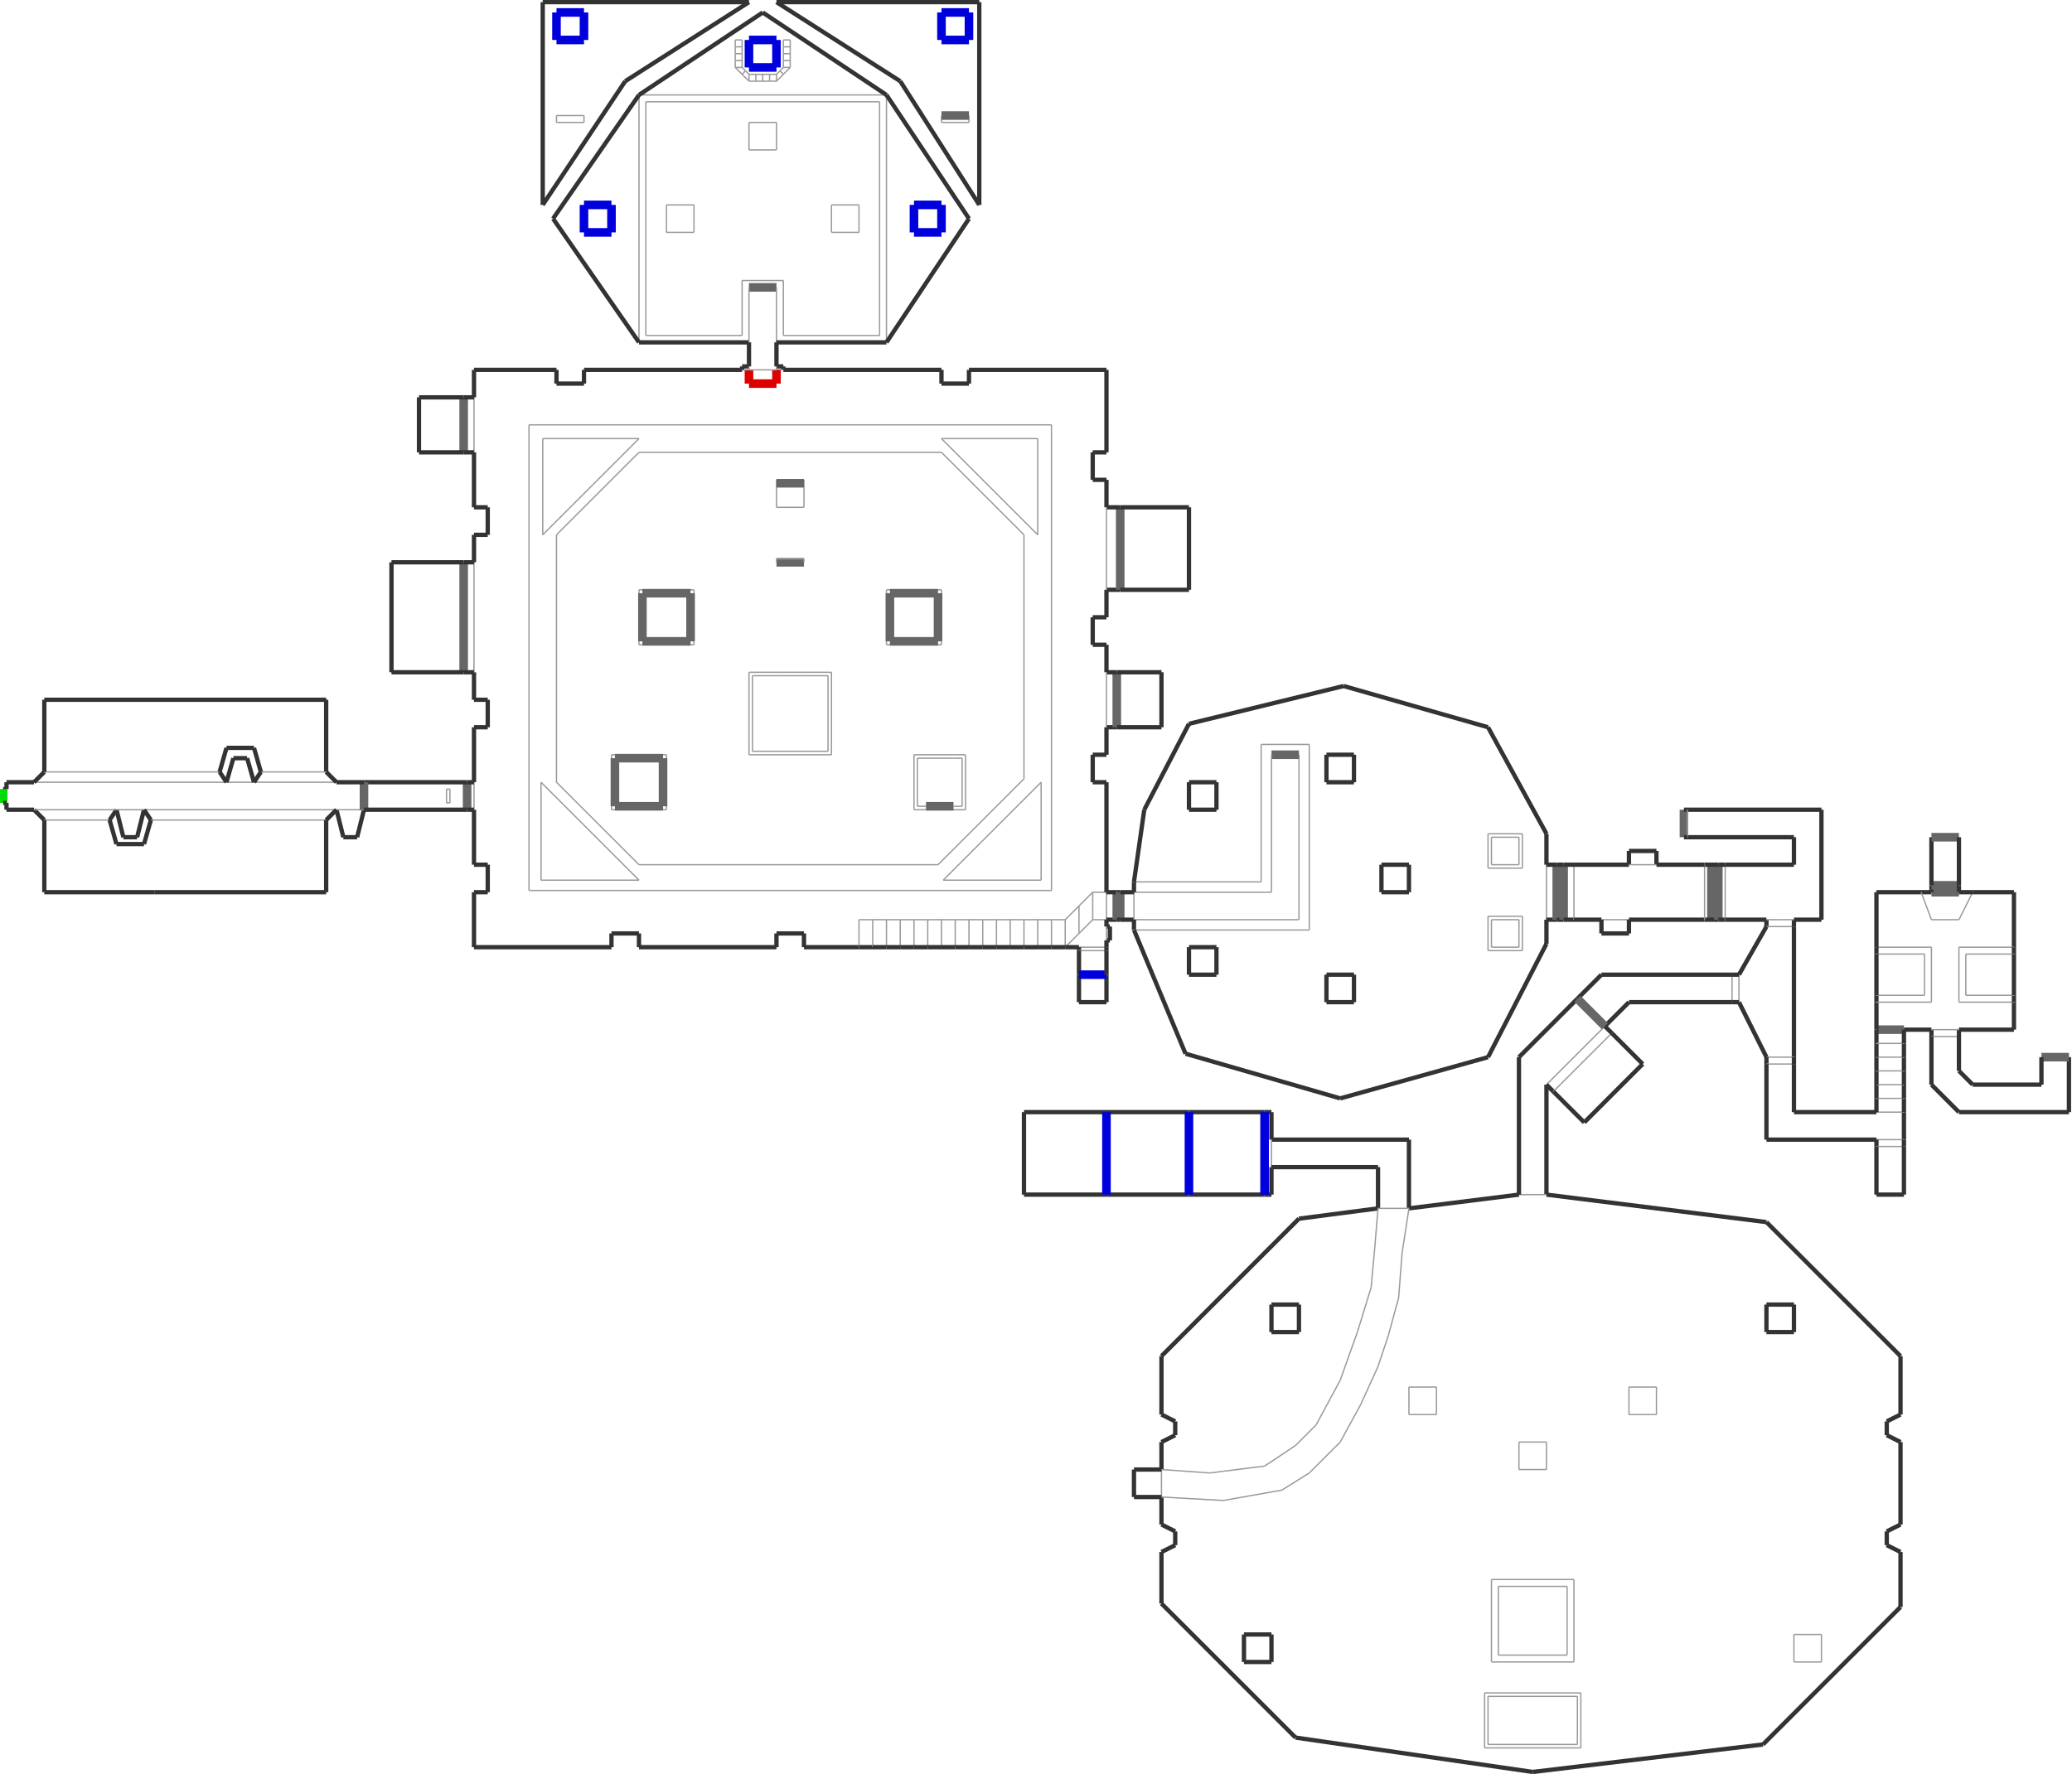 <?xml version="1.0" encoding="utf-8" ?>
<svg baseProfile="tiny" height="877" version="1.2" viewBox="0 0 4818 4130" width="1024" xmlns="http://www.w3.org/2000/svg" xmlns:ev="http://www.w3.org/2001/xml-events" xmlns:xlink="http://www.w3.org/1999/xlink"><defs /><line stroke="#999" stroke-width="3" x1="1741.0" x2="1741.0" y1="1565.0" y2="1757.0" /><line stroke="#999" stroke-width="3" x1="1933.0" x2="1933.0" y1="1757.0" y2="1565.0" /><line stroke="#999" stroke-width="3" x1="1933.0" x2="1741.0" y1="1565.0" y2="1565.0" /><line stroke="#999" stroke-width="3" x1="1749.0" x2="1749.0" y1="1573.0" y2="1749.0" /><line stroke="#999" stroke-width="3" x1="1749.0" x2="1925.0" y1="1749.0" y2="1749.0" /><line stroke="#999" stroke-width="3" x1="1925.0" x2="1925.0" y1="1749.0" y2="1573.0" /><line stroke="#999" stroke-width="3" x1="1925.0" x2="1869.0" y1="1573.0" y2="1573.0" /><line stroke="#999" stroke-width="3" x1="1741.0" x2="1933.0" y1="1757.0" y2="1757.0" /><line stroke="#999" stroke-width="3" x1="1293.0" x2="1485.0" y1="1821.0" y2="2013.0" /><line stroke="#999" stroke-width="3" x1="1485.0" x2="2181.0" y1="2013.0" y2="2013.0" /><line stroke="#999" stroke-width="3" x1="2181.0" x2="2381.0" y1="2013.0" y2="1813.0" /><line stroke="#999" stroke-width="3" x1="2381.0" x2="2381.0" y1="1813.0" y2="1245.0" /><line stroke="#999" stroke-width="3" x1="2381.0" x2="2189.0" y1="1245.0" y2="1053.0" /><line stroke="#999" stroke-width="3" x1="2189.0" x2="1485.0" y1="1053.0" y2="1053.0" /><line stroke="#999" stroke-width="3" x1="1485.0" x2="1293.0" y1="1053.0" y2="1245.0" /><line stroke="#999" stroke-width="3" x1="1293.0" x2="1293.0" y1="1245.0" y2="1821.0" /><line stroke="#666" stroke-width="20" x1="1869.0" x2="1805.0" y1="1309.0" y2="1309.0" /><line stroke="#999" stroke-width="3" x1="1805.0" x2="1805.0" y1="1309.0" y2="1301.0" /><line stroke="#999" stroke-width="3" x1="1805.0" x2="1869.0" y1="1301.0" y2="1301.0" /><line stroke="#999" stroke-width="3" x1="1869.0" x2="1869.0" y1="1301.0" y2="1309.0" /><line stroke="#999" stroke-width="3" x1="2061.0" x2="2061.0" y1="1501.0" y2="1373.0" /><line stroke="#999" stroke-width="3" x1="2189.0" x2="2061.0" y1="1501.0" y2="1501.0" /><line stroke="#999" stroke-width="3" x1="2189.0" x2="2189.0" y1="1373.0" y2="1501.0" /><line stroke="#999" stroke-width="3" x1="2061.0" x2="2189.0" y1="1373.0" y2="1373.0" /><line stroke="#999" stroke-width="3" x1="1485.0" x2="1613.0" y1="1373.0" y2="1373.0" /><line stroke="#999" stroke-width="3" x1="1613.0" x2="1613.0" y1="1373.0" y2="1501.0" /><line stroke="#999" stroke-width="3" x1="1613.0" x2="1485.0" y1="1501.0" y2="1501.0" /><line stroke="#999" stroke-width="3" x1="1485.0" x2="1485.0" y1="1501.0" y2="1373.0" /><line stroke="#999" stroke-width="3" x1="2125.0" x2="2125.0" y1="1885.0" y2="1757.0" /><line stroke="#999" stroke-width="3" x1="2245.0" x2="2125.0" y1="1885.0" y2="1885.0" /><line stroke="#999" stroke-width="3" x1="2245.0" x2="2245.0" y1="1757.0" y2="1885.0" /><line stroke="#999" stroke-width="3" x1="2125.0" x2="2245.0" y1="1757.0" y2="1757.0" /><line stroke="#999" stroke-width="3" x1="1549.0" x2="1421.0" y1="1885.0" y2="1885.0" /><line stroke="#999" stroke-width="3" x1="1549.0" x2="1549.0" y1="1757.0" y2="1885.0" /><line stroke="#999" stroke-width="3" x1="1421.0" x2="1549.0" y1="1757.0" y2="1757.0" /><line stroke="#999" stroke-width="3" x1="1421.0" x2="1421.0" y1="1885.0" y2="1757.0" /><line stroke="#999" stroke-width="3" x1="2133.0" x2="2153.0" y1="1877.0" y2="1877.0" /><line stroke="#999" stroke-width="3" x1="2237.0" x2="2237.0" y1="1877.0" y2="1765.0" /><line stroke="#999" stroke-width="3" x1="2237.0" x2="2217.0" y1="1765.0" y2="1765.0" /><line stroke="#999" stroke-width="3" x1="2133.0" x2="2133.0" y1="1765.0" y2="1877.0" /><line stroke="#666" stroke-width="20" x1="1429.0" x2="1541.0" y1="1877.0" y2="1877.0" /><line stroke="#666" stroke-width="20" x1="1541.0" x2="1541.0" y1="1877.0" y2="1765.0" /><line stroke="#666" stroke-width="20" x1="1541.0" x2="1429.0" y1="1765.0" y2="1765.0" /><line stroke="#666" stroke-width="20" x1="1429.0" x2="1429.0" y1="1765.0" y2="1877.0" /><line stroke="#666" stroke-width="20" x1="1493.0" x2="1605.0" y1="1493.0" y2="1493.0" /><line stroke="#666" stroke-width="20" x1="1605.0" x2="1605.0" y1="1493.0" y2="1381.0" /><line stroke="#666" stroke-width="20" x1="1605.0" x2="1493.0" y1="1381.0" y2="1381.0" /><line stroke="#666" stroke-width="20" x1="1493.0" x2="1493.0" y1="1381.0" y2="1493.0" /><line stroke="#666" stroke-width="20" x1="2069.0" x2="2181.0" y1="1493.0" y2="1493.0" /><line stroke="#666" stroke-width="20" x1="2181.0" x2="2181.0" y1="1493.0" y2="1381.0" /><line stroke="#666" stroke-width="20" x1="2181.0" x2="2069.0" y1="1381.0" y2="1381.0" /><line stroke="#666" stroke-width="20" x1="2069.0" x2="2069.0" y1="1381.0" y2="1493.0" /><line stroke="#666" stroke-width="20" x1="2153.0" x2="2217.0" y1="1877.0" y2="1877.0" /><line stroke="#999" stroke-width="3" x1="2217.0" x2="2237.0" y1="1877.0" y2="1877.0" /><line stroke="#999" stroke-width="3" x1="2153.0" x2="2133.0" y1="1765.0" y2="1765.0" /><line stroke="#999" stroke-width="3" x1="2217.0" x2="2153.0" y1="1765.0" y2="1765.0" /><line stroke="#999" stroke-width="3" x1="2445.0" x2="2445.0" y1="2073.0" y2="989.0" /><line stroke="#999" stroke-width="3" x1="2445.0" x2="1229.0" y1="989.0" y2="989.0" /><line stroke="#999" stroke-width="3" x1="1229.0" x2="1229.0" y1="989.0" y2="2073.0" /><line stroke="#999" stroke-width="3" x1="1257.0" x2="1485.0" y1="1821.0" y2="2049.0" /><line stroke="#999" stroke-width="3" x1="1485.0" x2="1257.0" y1="2049.0" y2="2049.0" /><line stroke="#999" stroke-width="3" x1="1257.0" x2="1257.0" y1="2049.0" y2="1821.0" /><line stroke="#999" stroke-width="3" x1="2421.0" x2="2193.0" y1="2049.0" y2="2049.0" /><line stroke="#999" stroke-width="3" x1="2421.0" x2="2421.0" y1="1821.0" y2="2049.0" /><line stroke="#999" stroke-width="3" x1="2193.0" x2="2421.0" y1="2049.0" y2="1821.0" /><line stroke="#999" stroke-width="3" x1="1229.0" x2="2445.0" y1="2073.0" y2="2073.0" /><line stroke="#999" stroke-width="3" x1="1485.0" x2="1261.0" y1="1021.0" y2="1245.0" /><line stroke="#999" stroke-width="3" x1="1261.0" x2="1485.0" y1="1021.0" y2="1021.0" /><line stroke="#999" stroke-width="3" x1="1261.0" x2="1261.0" y1="1245.0" y2="1021.0" /><line stroke="#999" stroke-width="3" x1="2413.0" x2="2189.0" y1="1245.0" y2="1021.0" /><line stroke="#999" stroke-width="3" x1="2189.0" x2="2413.0" y1="1021.0" y2="1021.0" /><line stroke="#999" stroke-width="3" x1="2413.0" x2="2413.0" y1="1021.0" y2="1245.0" /><line stroke="#333" stroke-width="10" x1="1101.0" x2="1101.0" y1="2077.0" y2="2205.0" /><line stroke="#333" stroke-width="10" x1="1293.0" x2="1101.0" y1="861.0" y2="861.0" /><line stroke="#333" stroke-width="10" x1="2573.0" x2="2573.0" y1="1053.0" y2="861.0" /><line stroke="#999" stroke-width="3" x1="2573.0" x2="2509.0" y1="2205.0" y2="2205.0" /><line stroke="#333" stroke-width="10" x1="1869.0" x2="1997.0" y1="2205.0" y2="2205.0" /><line stroke="#999" stroke-width="3" x1="2061.0" x2="2029.0" y1="2141.0" y2="2141.0" /><line stroke="#999" stroke-width="3" x1="2061.0" x2="2061.0" y1="2205.0" y2="2141.0" /><line stroke="#999" stroke-width="3" x1="2093.0" x2="2061.0" y1="2141.0" y2="2141.0" /><line stroke="#999" stroke-width="3" x1="2093.0" x2="2093.0" y1="2205.0" y2="2141.0" /><line stroke="#999" stroke-width="3" x1="2125.0" x2="2093.0" y1="2141.0" y2="2141.0" /><line stroke="#999" stroke-width="3" x1="2125.0" x2="2125.0" y1="2205.0" y2="2141.0" /><line stroke="#999" stroke-width="3" x1="2157.0" x2="2125.0" y1="2141.0" y2="2141.0" /><line stroke="#999" stroke-width="3" x1="2157.0" x2="2157.0" y1="2205.0" y2="2141.0" /><line stroke="#999" stroke-width="3" x1="2189.0" x2="2157.0" y1="2141.0" y2="2141.0" /><line stroke="#999" stroke-width="3" x1="2189.0" x2="2189.0" y1="2205.0" y2="2141.0" /><line stroke="#999" stroke-width="3" x1="2221.0" x2="2189.0" y1="2141.0" y2="2141.0" /><line stroke="#999" stroke-width="3" x1="2221.0" x2="2221.0" y1="2205.0" y2="2141.0" /><line stroke="#999" stroke-width="3" x1="2221.0" x2="2253.0" y1="2141.0" y2="2141.0" /><line stroke="#999" stroke-width="3" x1="2253.0" x2="2253.0" y1="2205.0" y2="2141.0" /><line stroke="#999" stroke-width="3" x1="2253.0" x2="2285.0" y1="2141.0" y2="2141.0" /><line stroke="#999" stroke-width="3" x1="2285.0" x2="2285.0" y1="2141.0" y2="2205.0" /><line stroke="#999" stroke-width="3" x1="2285.0" x2="2317.0" y1="2141.0" y2="2141.0" /><line stroke="#999" stroke-width="3" x1="2317.0" x2="2317.0" y1="2205.0" y2="2141.0" /><line stroke="#999" stroke-width="3" x1="2317.0" x2="2349.0" y1="2141.0" y2="2141.0" /><line stroke="#999" stroke-width="3" x1="2349.0" x2="2349.0" y1="2141.0" y2="2205.0" /><line stroke="#999" stroke-width="3" x1="2349.0" x2="2381.0" y1="2141.0" y2="2141.0" /><line stroke="#999" stroke-width="3" x1="2381.0" x2="2381.0" y1="2205.0" y2="2141.0" /><line stroke="#999" stroke-width="3" x1="2381.0" x2="2413.0" y1="2141.0" y2="2141.0" /><line stroke="#999" stroke-width="3" x1="2413.0" x2="2413.0" y1="2141.0" y2="2205.0" /><line stroke="#999" stroke-width="3" x1="2413.0" x2="2445.0" y1="2141.0" y2="2141.0" /><line stroke="#999" stroke-width="3" x1="2445.0" x2="2445.0" y1="2205.0" y2="2141.0" /><line stroke="#999" stroke-width="3" x1="2445.0" x2="2477.0" y1="2141.0" y2="2141.0" /><line stroke="#999" stroke-width="3" x1="2477.0" x2="2477.0" y1="2205.0" y2="2141.0" /><line stroke="#999" stroke-width="3" x1="2477.0" x2="2509.0" y1="2205.0" y2="2173.0" /><line stroke="#999" stroke-width="3" x1="2509.0" x2="2509.0" y1="2173.0" y2="2109.0" /><line stroke="#999" stroke-width="3" x1="2477.0" x2="2509.0" y1="2141.0" y2="2109.0" /><line stroke="#999" stroke-width="3" x1="2509.0" x2="2541.0" y1="2173.0" y2="2141.0" /><line stroke="#999" stroke-width="3" x1="2541.0" x2="2541.0" y1="2141.0" y2="2077.0" /><line stroke="#999" stroke-width="3" x1="2509.0" x2="2541.0" y1="2109.0" y2="2077.0" /><line stroke="#999" stroke-width="3" x1="2541.0" x2="2573.0" y1="2077.0" y2="2077.0" /><line stroke="#999" stroke-width="3" x1="2573.0" x2="2573.0" y1="2141.0" y2="2077.0" /><line stroke="#999" stroke-width="3" x1="2541.0" x2="2573.0" y1="2141.0" y2="2141.0" /><line stroke="#333" stroke-width="10" x1="2573.0" x2="2573.0" y1="2157.0" y2="2141.0" /><line stroke="#333" stroke-width="10" x1="2573.0" x2="2573.0" y1="2205.0" y2="2189.0" /><line stroke="#333" stroke-width="10" x1="2573.0" x2="2581.0" y1="2189.0" y2="2189.0" /><line stroke="#333" stroke-width="10" x1="2581.0" x2="2581.0" y1="2189.0" y2="2157.0" /><line stroke="#333" stroke-width="10" x1="2581.0" x2="2573.0" y1="2157.0" y2="2157.0" /><line stroke="#999" stroke-width="3" x1="2573.0" x2="2573.0" y1="2189.0" y2="2157.0" /><line stroke="#333" stroke-width="10" x1="2477.0" x2="2509.0" y1="2205.0" y2="2205.0" /><line stroke="#333" stroke-width="10" x1="2509.0" x2="2509.0" y1="2205.0" y2="2213.0" /><line stroke="#999" stroke-width="3" x1="2509.0" x2="2573.0" y1="2213.0" y2="2213.0" /><line stroke="#333" stroke-width="10" x1="2573.0" x2="2573.0" y1="2213.0" y2="2205.0" /><line stroke="#333" stroke-width="10" x1="2509.0" x2="2509.0" y1="2213.0" y2="2269.0" /><line stroke="#333" stroke-width="10" x1="2509.0" x2="2573.0" y1="2333.0" y2="2333.0" /><line stroke="#333" stroke-width="10" x1="2573.0" x2="2573.0" y1="2333.0" y2="2269.0" /><line stroke="#333" stroke-width="10" x1="2509.0" x2="2509.0" y1="2269.0" y2="2333.0" /><line stroke="#00d" stroke-width="20" x1="2509.0" x2="2573.0" y1="2269.0" y2="2269.0" /><line stroke="#333" stroke-width="10" x1="2573.0" x2="2573.0" y1="2269.0" y2="2213.0" /><line stroke="#333" stroke-width="10" x1="2573.0" x2="2597.0" y1="2141.0" y2="2141.0" /><line stroke="#666" stroke-width="20" x1="2597.0" x2="2597.0" y1="2141.0" y2="2077.0" /><line stroke="#333" stroke-width="10" x1="2597.0" x2="2573.0" y1="2077.0" y2="2077.0" /><line stroke="#333" stroke-width="10" x1="2605.0" x2="2597.0" y1="2077.0" y2="2077.0" /><line stroke="#666" stroke-width="20" x1="2605.0" x2="2605.0" y1="2077.0" y2="2141.0" /><line stroke="#333" stroke-width="10" x1="2605.0" x2="2637.0" y1="2141.0" y2="2141.0" /><line stroke="#999" stroke-width="3" x1="2637.0" x2="2637.0" y1="2077.0" y2="2141.0" /><line stroke="#333" stroke-width="10" x1="2637.0" x2="2605.0" y1="2077.0" y2="2077.0" /><line stroke="#333" stroke-width="10" x1="2573.0" x2="2573.0" y1="2077.0" y2="1821.0" /><line stroke="#333" stroke-width="10" x1="2573.0" x2="2541.0" y1="1821.0" y2="1821.0" /><line stroke="#333" stroke-width="10" x1="2541.0" x2="2541.0" y1="1821.0" y2="1757.0" /><line stroke="#333" stroke-width="10" x1="2541.0" x2="2573.0" y1="1757.0" y2="1757.0" /><line stroke="#333" stroke-width="10" x1="2573.0" x2="2573.0" y1="1565.0" y2="1501.0" /><line stroke="#333" stroke-width="10" x1="2573.0" x2="2541.0" y1="1501.0" y2="1501.0" /><line stroke="#333" stroke-width="10" x1="2541.0" x2="2541.0" y1="1501.0" y2="1437.0" /><line stroke="#333" stroke-width="10" x1="2541.0" x2="2573.0" y1="1437.0" y2="1437.0" /><line stroke="#333" stroke-width="10" x1="2573.0" x2="2573.0" y1="1181.0" y2="1117.0" /><line stroke="#333" stroke-width="10" x1="2573.0" x2="2541.0" y1="1117.0" y2="1117.0" /><line stroke="#333" stroke-width="10" x1="2541.0" x2="2541.0" y1="1117.0" y2="1053.0" /><line stroke="#333" stroke-width="10" x1="2541.0" x2="2573.0" y1="1053.0" y2="1053.0" /><line stroke="#333" stroke-width="10" x1="2189.0" x2="2189.0" y1="893.0" y2="861.0" /><line stroke="#333" stroke-width="10" x1="2253.0" x2="2189.0" y1="893.0" y2="893.0" /><line stroke="#333" stroke-width="10" x1="2253.0" x2="2253.0" y1="861.0" y2="893.0" /><line stroke="#333" stroke-width="10" x1="2573.0" x2="2253.0" y1="861.0" y2="861.0" /><line stroke="#d00" stroke-width="20" x1="1741.0" x2="1741.0" y1="893.0" y2="861.0" /><line stroke="#d00" stroke-width="20" x1="1805.0" x2="1741.0" y1="893.0" y2="893.0" /><line stroke="#333" stroke-width="10" x1="1293.0" x2="1293.0" y1="893.0" y2="861.0" /><line stroke="#333" stroke-width="10" x1="1357.0" x2="1293.0" y1="893.0" y2="893.0" /><line stroke="#333" stroke-width="10" x1="1357.0" x2="1357.0" y1="861.0" y2="893.0" /><line stroke="#333" stroke-width="10" x1="1725.0" x2="1357.0" y1="861.0" y2="861.0" /><line stroke="#333" stroke-width="10" x1="1133.0" x2="1101.0" y1="1245.0" y2="1245.0" /><line stroke="#333" stroke-width="10" x1="1133.0" x2="1133.0" y1="1181.0" y2="1245.0" /><line stroke="#333" stroke-width="10" x1="1101.0" x2="1133.0" y1="1181.0" y2="1181.0" /><line stroke="#333" stroke-width="10" x1="1101.0" x2="1101.0" y1="1053.0" y2="1181.0" /><line stroke="#333" stroke-width="10" x1="1133.0" x2="1101.0" y1="1693.0" y2="1693.0" /><line stroke="#333" stroke-width="10" x1="1133.0" x2="1133.0" y1="1629.0" y2="1693.0" /><line stroke="#333" stroke-width="10" x1="1101.0" x2="1133.0" y1="1629.0" y2="1629.0" /><line stroke="#333" stroke-width="10" x1="1101.0" x2="1101.0" y1="1565.0" y2="1629.0" /><line stroke="#333" stroke-width="10" x1="1133.0" x2="1101.0" y1="2077.0" y2="2077.0" /><line stroke="#333" stroke-width="10" x1="1133.0" x2="1133.0" y1="2013.0" y2="2077.0" /><line stroke="#333" stroke-width="10" x1="1101.0" x2="1133.0" y1="2013.0" y2="2013.0" /><line stroke="#333" stroke-width="10" x1="1101.0" x2="1101.0" y1="1885.0" y2="2013.0" /><line stroke="#333" stroke-width="10" x1="1101.0" x2="1421.0" y1="2205.0" y2="2205.0" /><line stroke="#333" stroke-width="10" x1="1421.0" x2="1421.0" y1="2205.0" y2="2173.0" /><line stroke="#333" stroke-width="10" x1="1421.0" x2="1485.0" y1="2173.0" y2="2173.0" /><line stroke="#333" stroke-width="10" x1="1485.0" x2="1485.0" y1="2173.0" y2="2205.0" /><line stroke="#333" stroke-width="10" x1="1485.0" x2="1805.0" y1="2205.0" y2="2205.0" /><line stroke="#333" stroke-width="10" x1="1805.0" x2="1805.0" y1="2205.0" y2="2173.0" /><line stroke="#333" stroke-width="10" x1="1805.0" x2="1869.0" y1="2173.0" y2="2173.0" /><line stroke="#333" stroke-width="10" x1="1869.0" x2="1869.0" y1="2173.0" y2="2205.0" /><line stroke="#333" stroke-width="10" x1="2573.0" x2="2573.0" y1="1757.0" y2="1693.0" /><line stroke="#333" stroke-width="10" x1="2573.0" x2="2597.0" y1="1693.0" y2="1693.0" /><line stroke="#666" stroke-width="20" x1="2597.0" x2="2597.0" y1="1565.0" y2="1693.0" /><line stroke="#333" stroke-width="10" x1="2597.0" x2="2573.0" y1="1565.0" y2="1565.0" /><line stroke="#999" stroke-width="3" x1="2573.0" x2="2573.0" y1="1693.0" y2="1565.0" /><line stroke="#333" stroke-width="10" x1="2597.0" x2="2701.0" y1="1693.0" y2="1693.0" /><line stroke="#333" stroke-width="10" x1="2701.0" x2="2701.0" y1="1693.0" y2="1565.0" /><line stroke="#333" stroke-width="10" x1="2701.0" x2="2597.0" y1="1565.0" y2="1565.0" /><line stroke="#333" stroke-width="10" x1="2573.0" x2="2573.0" y1="1437.0" y2="1373.0" /><line stroke="#333" stroke-width="10" x1="2573.0" x2="2605.0" y1="1373.0" y2="1373.0" /><line stroke="#666" stroke-width="20" x1="2605.0" x2="2605.0" y1="1181.0" y2="1373.0" /><line stroke="#333" stroke-width="10" x1="2605.0" x2="2573.0" y1="1181.0" y2="1181.0" /><line stroke="#999" stroke-width="3" x1="2573.0" x2="2573.0" y1="1373.0" y2="1181.0" /><line stroke="#333" stroke-width="10" x1="2605.0" x2="2765.0" y1="1373.0" y2="1373.0" /><line stroke="#333" stroke-width="10" x1="2765.0" x2="2765.0" y1="1373.0" y2="1181.0" /><line stroke="#333" stroke-width="10" x1="2765.0" x2="2605.0" y1="1181.0" y2="1181.0" /><line stroke="#999" stroke-width="3" x1="1101.0" x2="1101.0" y1="925.0" y2="1053.0" /><line stroke="#666" stroke-width="20" x1="1077.0" x2="1077.0" y1="1053.0" y2="925.0" /><line stroke="#333" stroke-width="10" x1="1101.0" x2="1077.0" y1="925.0" y2="925.0" /><line stroke="#333" stroke-width="10" x1="1101.0" x2="1101.0" y1="861.0" y2="925.0" /><line stroke="#333" stroke-width="10" x1="973.0" x2="973.0" y1="925.0" y2="1053.0" /><line stroke="#333" stroke-width="10" x1="1077.0" x2="973.0" y1="925.0" y2="925.0" /><line stroke="#999" stroke-width="3" x1="1101.0" x2="1101.0" y1="1309.0" y2="1565.0" /><line stroke="#666" stroke-width="20" x1="1077.0" x2="1077.0" y1="1565.0" y2="1309.0" /><line stroke="#333" stroke-width="10" x1="1101.0" x2="1077.0" y1="1309.0" y2="1309.0" /><line stroke="#333" stroke-width="10" x1="1101.0" x2="1101.0" y1="1245.0" y2="1309.0" /><line stroke="#333" stroke-width="10" x1="909.0" x2="909.0" y1="1309.0" y2="1565.0" /><line stroke="#333" stroke-width="10" x1="1077.0" x2="909.0" y1="1309.0" y2="1309.0" /><line stroke="#999" stroke-width="3" x1="2637.0" x2="3021.0" y1="2141.0" y2="2141.0" /><line stroke="#999" stroke-width="3" x1="3021.0" x2="3021.0" y1="2141.0" y2="1757.0" /><line stroke="#666" stroke-width="20" x1="3021.0" x2="2957.0" y1="1757.0" y2="1757.0" /><line stroke="#999" stroke-width="3" x1="2957.0" x2="2957.0" y1="1757.0" y2="2077.0" /><line stroke="#999" stroke-width="3" x1="2957.0" x2="2637.0" y1="2077.0" y2="2077.0" /><line stroke="#333" stroke-width="10" x1="2637.0" x2="2637.0" y1="2141.0" y2="2165.0" /><line stroke="#999" stroke-width="3" x1="3045.0" x2="2637.0" y1="2165.0" y2="2165.0" /><line stroke="#999" stroke-width="3" x1="3045.0" x2="3045.0" y1="1733.0" y2="2165.0" /><line stroke="#999" stroke-width="3" x1="2933.0" x2="3045.0" y1="1733.0" y2="1733.0" /><line stroke="#999" stroke-width="3" x1="2933.0" x2="2933.0" y1="2053.0" y2="1733.0" /><line stroke="#999" stroke-width="3" x1="2637.0" x2="2933.0" y1="2053.0" y2="2053.0" /><line stroke="#333" stroke-width="10" x1="2637.0" x2="2637.0" y1="2053.0" y2="2077.0" /><line stroke="#333" stroke-width="10" x1="2637.0" x2="2757.0" y1="2165.0" y2="2453.0" /><line stroke="#333" stroke-width="10" x1="2757.0" x2="3117.0" y1="2453.0" y2="2557.0" /><line stroke="#333" stroke-width="10" x1="3117.0" x2="3461.0" y1="2557.0" y2="2461.0" /><line stroke="#333" stroke-width="10" x1="3461.0" x2="3597.0" y1="2461.0" y2="2197.0" /><line stroke="#333" stroke-width="10" x1="3597.0" x2="3597.0" y1="2197.0" y2="2141.0" /><line stroke="#333" stroke-width="10" x1="3597.0" x2="3461.0" y1="1941.0" y2="1693.0" /><line stroke="#333" stroke-width="10" x1="3461.0" x2="3125.0" y1="1693.0" y2="1597.0" /><line stroke="#333" stroke-width="10" x1="3125.0" x2="2765.0" y1="1597.0" y2="1685.0" /><line stroke="#333" stroke-width="10" x1="2765.0" x2="2661.0" y1="1685.0" y2="1885.0" /><line stroke="#999" stroke-width="3" x1="3597.0" x2="3597.0" y1="2141.0" y2="2013.0" /><line stroke="#333" stroke-width="10" x1="3597.0" x2="3621.0" y1="2141.0" y2="2141.0" /><line stroke="#666" stroke-width="20" x1="3621.0" x2="3621.0" y1="2141.0" y2="2013.0" /><line stroke="#333" stroke-width="10" x1="3621.0" x2="3597.0" y1="2013.0" y2="2013.0" /><line stroke="#333" stroke-width="10" x1="3597.0" x2="3597.0" y1="2013.0" y2="1941.0" /><line stroke="#333" stroke-width="10" x1="3621.0" x2="3637.0" y1="2141.0" y2="2141.0" /><line stroke="#666" stroke-width="20" x1="3637.0" x2="3637.0" y1="2013.0" y2="2141.0" /><line stroke="#333" stroke-width="10" x1="3637.0" x2="3621.0" y1="2013.0" y2="2013.0" /><line stroke="#333" stroke-width="10" x1="3637.0" x2="3661.0" y1="2141.0" y2="2141.0" /><line stroke="#999" stroke-width="3" x1="3661.0" x2="3661.0" y1="2141.0" y2="2013.0" /><line stroke="#333" stroke-width="10" x1="3661.0" x2="3637.0" y1="2013.0" y2="2013.0" /><line stroke="#999" stroke-width="3" x1="3469.0" x2="3469.0" y1="2205.0" y2="2141.0" /><line stroke="#999" stroke-width="3" x1="3533.0" x2="3469.0" y1="2205.0" y2="2205.0" /><line stroke="#999" stroke-width="3" x1="3533.0" x2="3533.0" y1="2141.0" y2="2205.0" /><line stroke="#999" stroke-width="3" x1="3469.0" x2="3533.0" y1="2141.0" y2="2141.0" /><line stroke="#999" stroke-width="3" x1="3533.0" x2="3469.0" y1="2013.0" y2="2013.0" /><line stroke="#999" stroke-width="3" x1="3533.0" x2="3533.0" y1="1949.0" y2="2013.0" /><line stroke="#999" stroke-width="3" x1="3469.0" x2="3533.0" y1="1949.0" y2="1949.0" /><line stroke="#999" stroke-width="3" x1="3469.0" x2="3469.0" y1="2013.0" y2="1949.0" /><line stroke="#999" stroke-width="3" x1="3541.0" x2="3461.0" y1="2021.0" y2="2021.0" /><line stroke="#999" stroke-width="3" x1="3541.0" x2="3541.0" y1="1941.0" y2="2021.0" /><line stroke="#999" stroke-width="3" x1="3461.0" x2="3541.0" y1="1941.0" y2="1941.0" /><line stroke="#999" stroke-width="3" x1="3461.0" x2="3461.0" y1="2021.0" y2="1941.0" /><line stroke="#999" stroke-width="3" x1="3461.0" x2="3541.0" y1="2133.0" y2="2133.0" /><line stroke="#999" stroke-width="3" x1="3541.0" x2="3541.0" y1="2133.0" y2="2213.0" /><line stroke="#999" stroke-width="3" x1="3541.0" x2="3461.0" y1="2213.0" y2="2213.0" /><line stroke="#999" stroke-width="3" x1="3461.0" x2="3461.0" y1="2213.0" y2="2133.0" /><line stroke="#333" stroke-width="10" x1="3085.0" x2="3085.0" y1="2333.0" y2="2269.0" /><line stroke="#333" stroke-width="10" x1="3149.0" x2="3085.0" y1="2333.0" y2="2333.0" /><line stroke="#333" stroke-width="10" x1="3149.0" x2="3149.0" y1="2269.0" y2="2333.0" /><line stroke="#333" stroke-width="10" x1="3085.0" x2="3149.0" y1="2269.0" y2="2269.0" /><line stroke="#333" stroke-width="10" x1="3149.0" x2="3085.0" y1="1821.0" y2="1821.0" /><line stroke="#333" stroke-width="10" x1="3149.0" x2="3149.0" y1="1757.0" y2="1821.0" /><line stroke="#333" stroke-width="10" x1="3085.0" x2="3149.0" y1="1757.0" y2="1757.0" /><line stroke="#333" stroke-width="10" x1="3085.0" x2="3085.0" y1="1821.0" y2="1757.0" /><line stroke="#333" stroke-width="10" x1="2829.0" x2="2765.0" y1="1885.0" y2="1885.0" /><line stroke="#333" stroke-width="10" x1="2829.0" x2="2829.0" y1="1821.0" y2="1885.0" /><line stroke="#333" stroke-width="10" x1="2765.0" x2="2829.0" y1="1821.0" y2="1821.0" /><line stroke="#333" stroke-width="10" x1="2765.0" x2="2765.0" y1="1885.0" y2="1821.0" /><line stroke="#333" stroke-width="10" x1="2765.0" x2="2765.0" y1="2269.0" y2="2205.0" /><line stroke="#333" stroke-width="10" x1="2829.0" x2="2765.0" y1="2269.0" y2="2269.0" /><line stroke="#333" stroke-width="10" x1="2829.0" x2="2829.0" y1="2205.0" y2="2269.0" /><line stroke="#333" stroke-width="10" x1="2765.0" x2="2829.0" y1="2205.0" y2="2205.0" /><line stroke="#333" stroke-width="10" x1="3213.0" x2="3213.0" y1="2077.0" y2="2013.0" /><line stroke="#333" stroke-width="10" x1="3277.0" x2="3213.0" y1="2077.0" y2="2077.0" /><line stroke="#333" stroke-width="10" x1="3277.0" x2="3277.0" y1="2013.0" y2="2077.0" /><line stroke="#333" stroke-width="10" x1="3213.0" x2="3277.0" y1="2013.0" y2="2013.0" /><line stroke="#333" stroke-width="10" x1="2661.0" x2="2637.0" y1="1885.0" y2="2053.0" /><line stroke="#333" stroke-width="10" x1="3661.0" x2="3725.0" y1="2141.0" y2="2141.0" /><line stroke="#666" stroke-width="20" x1="3981.0" x2="3981.0" y1="2141.0" y2="2013.0" /><line stroke="#333" stroke-width="10" x1="3981.0" x2="3965.0" y1="2013.0" y2="2013.0" /><line stroke="#999" stroke-width="3" x1="3725.0" x2="3789.0" y1="2141.0" y2="2141.0" /><line stroke="#333" stroke-width="10" x1="3725.0" x2="3725.0" y1="2141.0" y2="2173.0" /><line stroke="#333" stroke-width="10" x1="3725.0" x2="3789.0" y1="2173.0" y2="2173.0" /><line stroke="#333" stroke-width="10" x1="3789.0" x2="3789.0" y1="2173.0" y2="2141.0" /><line stroke="#333" stroke-width="10" x1="3789.0" x2="3965.0" y1="2141.0" y2="2141.0" /><line stroke="#333" stroke-width="10" x1="3789.0" x2="3661.0" y1="2013.0" y2="2013.0" /><line stroke="#333" stroke-width="10" x1="3789.0" x2="3789.0" y1="1981.0" y2="2013.0" /><line stroke="#333" stroke-width="10" x1="3853.0" x2="3789.0" y1="1981.0" y2="1981.0" /><line stroke="#333" stroke-width="10" x1="3853.0" x2="3853.0" y1="2013.0" y2="1981.0" /><line stroke="#999" stroke-width="3" x1="3853.0" x2="3789.0" y1="2013.0" y2="2013.0" /><line stroke="#333" stroke-width="10" x1="3965.0" x2="3981.0" y1="2141.0" y2="2141.0" /><line stroke="#999" stroke-width="3" x1="3965.0" x2="3965.0" y1="2141.0" y2="2013.0" /><line stroke="#333" stroke-width="10" x1="3965.0" x2="3853.0" y1="2013.0" y2="2013.0" /><line stroke="#333" stroke-width="10" x1="3981.0" x2="3997.0" y1="2141.0" y2="2141.0" /><line stroke="#666" stroke-width="20" x1="3997.0" x2="3997.0" y1="2013.0" y2="2141.0" /><line stroke="#333" stroke-width="10" x1="3997.0" x2="3981.0" y1="2013.0" y2="2013.0" /><line stroke="#333" stroke-width="10" x1="3997.0" x2="4013.0" y1="2141.0" y2="2141.0" /><line stroke="#999" stroke-width="3" x1="4013.0" x2="4013.0" y1="2141.0" y2="2013.0" /><line stroke="#333" stroke-width="10" x1="4013.0" x2="3997.0" y1="2013.0" y2="2013.0" /><line stroke="#333" stroke-width="10" x1="4013.0" x2="4109.0" y1="2141.0" y2="2141.0" /><line stroke="#333" stroke-width="10" x1="4109.0" x2="4109.0" y1="2141.0" y2="2157.0" /><line stroke="#999" stroke-width="3" x1="4109.0" x2="4173.0" y1="2157.0" y2="2157.0" /><line stroke="#333" stroke-width="10" x1="4173.0" x2="4173.0" y1="2157.0" y2="2141.0" /><line stroke="#999" stroke-width="3" x1="4109.0" x2="4173.0" y1="2141.0" y2="2141.0" /><line stroke="#333" stroke-width="10" x1="4173.0" x2="4013.0" y1="2013.0" y2="2013.0" /><line stroke="#333" stroke-width="10" x1="4173.0" x2="4173.0" y1="1949.0" y2="2013.0" /><line stroke="#333" stroke-width="10" x1="3925.0" x2="4173.0" y1="1949.0" y2="1949.0" /><line stroke="#666" stroke-width="20" x1="3917.0" x2="3917.0" y1="1885.0" y2="1949.0" /><line stroke="#333" stroke-width="10" x1="3925.0" x2="3917.0" y1="1885.0" y2="1885.0" /><line stroke="#333" stroke-width="10" x1="4237.0" x2="4237.0" y1="2141.0" y2="1885.0" /><line stroke="#333" stroke-width="10" x1="4237.0" x2="3925.0" y1="1885.0" y2="1885.0" /><line stroke="#999" stroke-width="3" x1="3925.0" x2="3925.0" y1="1885.0" y2="1949.0" /><line stroke="#333" stroke-width="10" x1="4109.0" x2="4045.0" y1="2157.0" y2="2269.0" /><line stroke="#999" stroke-width="3" x1="4045.0" x2="4045.0" y1="2269.0" y2="2333.0" /><line stroke="#999" stroke-width="3" x1="4029.0" x2="4029.0" y1="2269.0" y2="2333.0" /><line stroke="#333" stroke-width="10" x1="4045.0" x2="4029.0" y1="2269.0" y2="2269.0" /><line stroke="#333" stroke-width="10" x1="4173.0" x2="4173.0" y1="2461.0" y2="2157.0" /><line stroke="#999" stroke-width="3" x1="4173.0" x2="4109.0" y1="2461.0" y2="2461.0" /><line stroke="#333" stroke-width="10" x1="4045.0" x2="4109.0" y1="2333.0" y2="2461.0" /><line stroke="#333" stroke-width="10" x1="4109.0" x2="4109.0" y1="2461.0" y2="2477.0" /><line stroke="#999" stroke-width="3" x1="4109.0" x2="4173.0" y1="2477.0" y2="2477.0" /><line stroke="#333" stroke-width="10" x1="4173.0" x2="4173.0" y1="2477.0" y2="2461.0" /><line stroke="#333" stroke-width="10" x1="4109.0" x2="4109.0" y1="2477.0" y2="2653.0" /><line stroke="#333" stroke-width="10" x1="4109.0" x2="4365.0" y1="2653.0" y2="2653.0" /><line stroke="#333" stroke-width="10" x1="4429.0" x2="4429.0" y1="2653.0" y2="2589.0" /><line stroke="#666" stroke-width="20" x1="4429.0" x2="4365.0" y1="2397.0" y2="2397.0" /><line stroke="#333" stroke-width="10" x1="4365.0" x2="4365.0" y1="2397.0" y2="2429.0" /><line stroke="#333" stroke-width="10" x1="4365.0" x2="4173.0" y1="2589.0" y2="2589.0" /><line stroke="#333" stroke-width="10" x1="4173.0" x2="4173.0" y1="2589.0" y2="2477.0" /><line stroke="#999" stroke-width="3" x1="4429.0" x2="4365.0" y1="2589.0" y2="2589.0" /><line stroke="#333" stroke-width="10" x1="4429.0" x2="4429.0" y1="2589.0" y2="2557.0" /><line stroke="#333" stroke-width="10" x1="4365.0" x2="4365.0" y1="2557.0" y2="2589.0" /><line stroke="#999" stroke-width="3" x1="4429.0" x2="4365.0" y1="2557.0" y2="2557.0" /><line stroke="#333" stroke-width="10" x1="4429.0" x2="4429.0" y1="2557.0" y2="2525.0" /><line stroke="#333" stroke-width="10" x1="4365.0" x2="4365.0" y1="2525.0" y2="2557.0" /><line stroke="#999" stroke-width="3" x1="4429.0" x2="4365.0" y1="2525.0" y2="2525.0" /><line stroke="#333" stroke-width="10" x1="4429.0" x2="4429.0" y1="2525.0" y2="2493.0" /><line stroke="#333" stroke-width="10" x1="4365.0" x2="4365.0" y1="2493.0" y2="2525.0" /><line stroke="#999" stroke-width="3" x1="4429.0" x2="4365.0" y1="2493.0" y2="2493.0" /><line stroke="#333" stroke-width="10" x1="4429.0" x2="4429.0" y1="2493.0" y2="2461.0" /><line stroke="#333" stroke-width="10" x1="4365.0" x2="4365.0" y1="2461.0" y2="2493.0" /><line stroke="#999" stroke-width="3" x1="4429.0" x2="4365.0" y1="2461.0" y2="2461.0" /><line stroke="#333" stroke-width="10" x1="4429.0" x2="4429.0" y1="2461.0" y2="2429.0" /><line stroke="#333" stroke-width="10" x1="4365.0" x2="4365.0" y1="2429.0" y2="2461.0" /><line stroke="#999" stroke-width="3" x1="4429.0" x2="4365.0" y1="2429.0" y2="2429.0" /><line stroke="#333" stroke-width="10" x1="4429.0" x2="4429.0" y1="2429.0" y2="2397.0" /><line stroke="#333" stroke-width="10" x1="4365.0" x2="4365.0" y1="2333.0" y2="2397.0" /><line stroke="#333" stroke-width="10" x1="4469.0" x2="4365.0" y1="2077.0" y2="2077.0" /><line stroke="#333" stroke-width="10" x1="4685.0" x2="4685.0" y1="2205.0" y2="2077.0" /><line stroke="#333" stroke-width="10" x1="4557.0" x2="4685.0" y1="2397.0" y2="2397.0" /><line stroke="#999" stroke-width="3" x1="4365.0" x2="4429.0" y1="2653.0" y2="2653.0" /><line stroke="#333" stroke-width="10" x1="4365.0" x2="4365.0" y1="2653.0" y2="2669.0" /><line stroke="#999" stroke-width="3" x1="4429.0" x2="4365.0" y1="2669.0" y2="2669.0" /><line stroke="#333" stroke-width="10" x1="4429.0" x2="4429.0" y1="2669.0" y2="2653.0" /><line stroke="#333" stroke-width="10" x1="4365.0" x2="4365.0" y1="2669.0" y2="2781.0" /><line stroke="#333" stroke-width="10" x1="4365.0" x2="4429.0" y1="2781.0" y2="2781.0" /><line stroke="#333" stroke-width="10" x1="4429.0" x2="4429.0" y1="2781.0" y2="2669.0" /><line stroke="#333" stroke-width="10" x1="4365.0" x2="4365.0" y1="2317.0" y2="2333.0" /><line stroke="#999" stroke-width="3" x1="4493.0" x2="4365.0" y1="2333.0" y2="2333.0" /><line stroke="#999" stroke-width="3" x1="4493.0" x2="4493.0" y1="2205.0" y2="2333.0" /><line stroke="#999" stroke-width="3" x1="4365.0" x2="4493.0" y1="2205.0" y2="2205.0" /><line stroke="#333" stroke-width="10" x1="4365.0" x2="4365.0" y1="2077.0" y2="2205.0" /><line stroke="#333" stroke-width="10" x1="4365.0" x2="4365.0" y1="2205.0" y2="2221.0" /><line stroke="#999" stroke-width="3" x1="4477.0" x2="4365.0" y1="2221.0" y2="2221.0" /><line stroke="#999" stroke-width="3" x1="4477.0" x2="4477.0" y1="2317.0" y2="2221.0" /><line stroke="#999" stroke-width="3" x1="4365.0" x2="4477.0" y1="2317.0" y2="2317.0" /><line stroke="#333" stroke-width="10" x1="4365.0" x2="4365.0" y1="2221.0" y2="2317.0" /><line stroke="#333" stroke-width="10" x1="4685.0" x2="4685.0" y1="2397.0" y2="2333.0" /><line stroke="#999" stroke-width="3" x1="4685.0" x2="4557.0" y1="2333.0" y2="2333.0" /><line stroke="#999" stroke-width="3" x1="4557.0" x2="4557.0" y1="2333.0" y2="2205.0" /><line stroke="#999" stroke-width="3" x1="4557.0" x2="4685.0" y1="2205.0" y2="2205.0" /><line stroke="#333" stroke-width="10" x1="4685.0" x2="4685.0" y1="2221.0" y2="2205.0" /><line stroke="#333" stroke-width="10" x1="4685.0" x2="4685.0" y1="2333.0" y2="2317.0" /><line stroke="#999" stroke-width="3" x1="4573.0" x2="4685.0" y1="2317.0" y2="2317.0" /><line stroke="#999" stroke-width="3" x1="4573.0" x2="4573.0" y1="2221.0" y2="2317.0" /><line stroke="#999" stroke-width="3" x1="4685.0" x2="4573.0" y1="2221.0" y2="2221.0" /><line stroke="#333" stroke-width="10" x1="4685.0" x2="4685.0" y1="2317.0" y2="2221.0" /><line stroke="#333" stroke-width="10" x1="4493.0" x2="4469.0" y1="2077.0" y2="2077.0" /><line stroke="#999" stroke-width="3" x1="4493.0" x2="4469.0" y1="2141.0" y2="2077.0" /><line stroke="#999" stroke-width="3" x1="4557.0" x2="4493.0" y1="2141.0" y2="2141.0" /><line stroke="#999" stroke-width="3" x1="4589.0" x2="4557.0" y1="2077.0" y2="2141.0" /><line stroke="#333" stroke-width="10" x1="4685.0" x2="4589.0" y1="2077.0" y2="2077.0" /><line stroke="#333" stroke-width="10" x1="4429.0" x2="4493.0" y1="2397.0" y2="2397.0" /><line stroke="#333" stroke-width="10" x1="4493.0" x2="4493.0" y1="2397.0" y2="2413.0" /><line stroke="#999" stroke-width="3" x1="4493.0" x2="4557.0" y1="2413.0" y2="2413.0" /><line stroke="#333" stroke-width="10" x1="4557.0" x2="4557.0" y1="2413.0" y2="2397.0" /><line stroke="#999" stroke-width="3" x1="4557.0" x2="4493.0" y1="2397.0" y2="2397.0" /><line stroke="#333" stroke-width="10" x1="4493.0" x2="4493.0" y1="2413.0" y2="2525.0" /><line stroke="#333" stroke-width="10" x1="4493.0" x2="4557.0" y1="2525.0" y2="2589.0" /><line stroke="#333" stroke-width="10" x1="4557.0" x2="4813.0" y1="2589.0" y2="2589.0" /><line stroke="#333" stroke-width="10" x1="4813.0" x2="4813.0" y1="2589.0" y2="2461.0" /><line stroke="#666" stroke-width="20" x1="4813.0" x2="4749.0" y1="2461.0" y2="2461.0" /><line stroke="#333" stroke-width="10" x1="4749.0" x2="4749.0" y1="2461.0" y2="2525.0" /><line stroke="#333" stroke-width="10" x1="4749.0" x2="4589.0" y1="2525.0" y2="2525.0" /><line stroke="#333" stroke-width="10" x1="4589.0" x2="4557.0" y1="2525.0" y2="2493.0" /><line stroke="#333" stroke-width="10" x1="4557.0" x2="4557.0" y1="2493.0" y2="2413.0" /><line stroke="#666" stroke-width="20" x1="4557.0" x2="4493.0" y1="2077.0" y2="2077.0" /><line stroke="#333" stroke-width="10" x1="4493.0" x2="4493.0" y1="2061.0" y2="2077.0" /><line stroke="#666" stroke-width="20" x1="4493.0" x2="4557.0" y1="2061.0" y2="2061.0" /><line stroke="#333" stroke-width="10" x1="4557.0" x2="4557.0" y1="2077.0" y2="2061.0" /><line stroke="#333" stroke-width="10" x1="4589.0" x2="4557.0" y1="2077.0" y2="2077.0" /><line stroke="#333" stroke-width="10" x1="4493.0" x2="4493.0" y1="1949.0" y2="2061.0" /><line stroke="#666" stroke-width="20" x1="4557.0" x2="4493.0" y1="1949.0" y2="1949.0" /><line stroke="#333" stroke-width="10" x1="4557.0" x2="4557.0" y1="2061.0" y2="1949.0" /><line stroke="#333" stroke-width="10" x1="3733.0" x2="3789.0" y1="2389.0" y2="2333.0" /><line stroke="#333" stroke-width="10" x1="3597.0" x2="3597.0" y1="2781.0" y2="2525.0" /><line stroke="#999" stroke-width="3" x1="3533.0" x2="3597.0" y1="2781.0" y2="2781.0" /><line stroke="#333" stroke-width="10" x1="3533.0" x2="3533.0" y1="2461.0" y2="2781.0" /><line stroke="#333" stroke-width="10" x1="3669.0" x2="3533.0" y1="2325.0" y2="2461.0" /><line stroke="#333" stroke-width="10" x1="4029.0" x2="3725.0" y1="2269.0" y2="2269.0" /><line stroke="#999" stroke-width="3" x1="3597.0" x2="3733.0" y1="2525.0" y2="2389.0" /><line stroke="#333" stroke-width="10" x1="3725.0" x2="3669.0" y1="2269.0" y2="2325.0" /><line stroke="#666" stroke-width="20" x1="3669.0" x2="3733.0" y1="2325.0" y2="2389.0" /><line stroke="#333" stroke-width="10" x1="3597.0" x2="3613.0" y1="2525.0" y2="2541.0" /><line stroke="#999" stroke-width="3" x1="3749.0" x2="3613.0" y1="2405.0" y2="2541.0" /><line stroke="#333" stroke-width="10" x1="3749.0" x2="3733.0" y1="2405.0" y2="2389.0" /><line stroke="#333" stroke-width="10" x1="3613.0" x2="3685.0" y1="2541.0" y2="2613.0" /><line stroke="#333" stroke-width="10" x1="3685.0" x2="3821.0" y1="2613.0" y2="2477.0" /><line stroke="#333" stroke-width="10" x1="3821.0" x2="3749.0" y1="2477.0" y2="2405.0" /><line stroke="#333" stroke-width="10" x1="3533.0" x2="3277.0" y1="2781.0" y2="2813.0" /><line stroke="#333" stroke-width="10" x1="3021.0" x2="2701.0" y1="2837.0" y2="3157.0" /><line stroke="#333" stroke-width="10" x1="2701.0" x2="2701.0" y1="3157.0" y2="3293.0" /><line stroke="#333" stroke-width="10" x1="2701.0" x2="3013.0" y1="3733.0" y2="4045.0" /><line stroke="#333" stroke-width="10" x1="3013.0" x2="3565.0" y1="4045.0" y2="4125.0" /><line stroke="#333" stroke-width="10" x1="3565.0" x2="4101.0" y1="4125.0" y2="4061.0" /><line stroke="#333" stroke-width="10" x1="4101.0" x2="4421.0" y1="4061.0" y2="3741.0" /><line stroke="#333" stroke-width="10" x1="4421.0" x2="4421.0" y1="3741.0" y2="3613.0" /><line stroke="#333" stroke-width="10" x1="4421.0" x2="4109.0" y1="3157.0" y2="2845.0" /><line stroke="#333" stroke-width="10" x1="4109.0" x2="3597.0" y1="2845.0" y2="2781.0" /><line stroke="#999" stroke-width="3" x1="3469.0" x2="3469.0" y1="3869.0" y2="3677.0" /><line stroke="#999" stroke-width="3" x1="3661.0" x2="3469.0" y1="3869.0" y2="3869.0" /><line stroke="#999" stroke-width="3" x1="3661.0" x2="3661.0" y1="3677.0" y2="3869.0" /><line stroke="#999" stroke-width="3" x1="3469.0" x2="3661.0" y1="3677.0" y2="3677.0" /><line stroke="#999" stroke-width="3" x1="3645.0" x2="3485.0" y1="3853.0" y2="3853.0" /><line stroke="#999" stroke-width="3" x1="3645.0" x2="3645.0" y1="3693.0" y2="3853.0" /><line stroke="#999" stroke-width="3" x1="3485.0" x2="3645.0" y1="3693.0" y2="3693.0" /><line stroke="#999" stroke-width="3" x1="3485.0" x2="3485.0" y1="3853.0" y2="3693.0" /><line stroke="#999" stroke-width="3" x1="3277.0" x2="3277.0" y1="3293.0" y2="3229.0" /><line stroke="#999" stroke-width="3" x1="3341.0" x2="3277.0" y1="3293.0" y2="3293.0" /><line stroke="#999" stroke-width="3" x1="3341.0" x2="3341.0" y1="3229.0" y2="3293.0" /><line stroke="#999" stroke-width="3" x1="3277.0" x2="3341.0" y1="3229.0" y2="3229.0" /><line stroke="#999" stroke-width="3" x1="3533.0" x2="3533.0" y1="3421.0" y2="3357.0" /><line stroke="#999" stroke-width="3" x1="3597.0" x2="3533.0" y1="3421.0" y2="3421.0" /><line stroke="#999" stroke-width="3" x1="3597.0" x2="3597.0" y1="3357.0" y2="3421.0" /><line stroke="#999" stroke-width="3" x1="3533.0" x2="3597.0" y1="3357.0" y2="3357.0" /><line stroke="#999" stroke-width="3" x1="3789.0" x2="3789.0" y1="3293.0" y2="3229.0" /><line stroke="#999" stroke-width="3" x1="3853.0" x2="3789.0" y1="3293.0" y2="3293.0" /><line stroke="#999" stroke-width="3" x1="3853.0" x2="3853.0" y1="3229.0" y2="3293.0" /><line stroke="#999" stroke-width="3" x1="3789.0" x2="3853.0" y1="3229.0" y2="3229.0" /><line stroke="#333" stroke-width="10" x1="3205.0" x2="3021.0" y1="2813.0" y2="2837.0" /><line stroke="#333" stroke-width="10" x1="3205.0" x2="3205.0" y1="2717.0" y2="2813.0" /><line stroke="#333" stroke-width="10" x1="2957.0" x2="2957.0" y1="2781.0" y2="2717.0" /><line stroke="#333" stroke-width="10" x1="2381.0" x2="2381.0" y1="2589.0" y2="2781.0" /><line stroke="#333" stroke-width="10" x1="2573.0" x2="2381.0" y1="2589.0" y2="2589.0" /><line stroke="#333" stroke-width="10" x1="2957.0" x2="2957.0" y1="2653.0" y2="2589.0" /><line stroke="#333" stroke-width="10" x1="3277.0" x2="2957.0" y1="2653.0" y2="2653.0" /><line stroke="#333" stroke-width="10" x1="3277.0" x2="3277.0" y1="2813.0" y2="2653.0" /><line stroke="#999" stroke-width="3" x1="3277.0" x2="3205.0" y1="2813.0" y2="2813.0" /><line stroke="#999" stroke-width="3" x1="2957.0" x2="2957.0" y1="2653.0" y2="2717.0" /><line stroke="#333" stroke-width="10" x1="2957.0" x2="2941.0" y1="2589.0" y2="2589.0" /><line stroke="#333" stroke-width="10" x1="2941.0" x2="2765.0" y1="2589.0" y2="2589.0" /><line stroke="#333" stroke-width="10" x1="2765.0" x2="2573.0" y1="2589.0" y2="2589.0" /><line stroke="#333" stroke-width="10" x1="4421.0" x2="4389.0" y1="3613.0" y2="3597.0" /><line stroke="#333" stroke-width="10" x1="4389.0" x2="4389.0" y1="3597.0" y2="3565.0" /><line stroke="#333" stroke-width="10" x1="4389.0" x2="4421.0" y1="3565.0" y2="3549.0" /><line stroke="#333" stroke-width="10" x1="4421.0" x2="4421.0" y1="3549.0" y2="3357.0" /><line stroke="#333" stroke-width="10" x1="4421.0" x2="4389.0" y1="3357.0" y2="3341.0" /><line stroke="#333" stroke-width="10" x1="4389.0" x2="4389.0" y1="3341.0" y2="3309.0" /><line stroke="#333" stroke-width="10" x1="4389.0" x2="4421.0" y1="3309.0" y2="3293.0" /><line stroke="#333" stroke-width="10" x1="4421.0" x2="4421.0" y1="3293.0" y2="3157.0" /><line stroke="#333" stroke-width="10" x1="2701.0" x2="2701.0" y1="3613.0" y2="3733.0" /><line stroke="#333" stroke-width="10" x1="2733.0" x2="2701.0" y1="3597.0" y2="3613.0" /><line stroke="#333" stroke-width="10" x1="2733.0" x2="2733.0" y1="3565.0" y2="3597.0" /><line stroke="#333" stroke-width="10" x1="2701.0" x2="2733.0" y1="3549.0" y2="3565.0" /><line stroke="#333" stroke-width="10" x1="2701.0" x2="2701.0" y1="3357.0" y2="3421.0" /><line stroke="#333" stroke-width="10" x1="2733.0" x2="2701.0" y1="3341.0" y2="3357.0" /><line stroke="#333" stroke-width="10" x1="2733.0" x2="2733.0" y1="3309.0" y2="3341.0" /><line stroke="#333" stroke-width="10" x1="2701.0" x2="2733.0" y1="3293.0" y2="3309.0" /><line stroke="#999" stroke-width="3" x1="4173.0" x2="4173.0" y1="3869.0" y2="3805.0" /><line stroke="#999" stroke-width="3" x1="4237.0" x2="4173.0" y1="3869.0" y2="3869.0" /><line stroke="#999" stroke-width="3" x1="4237.0" x2="4237.0" y1="3805.0" y2="3869.0" /><line stroke="#999" stroke-width="3" x1="4173.0" x2="4237.0" y1="3805.0" y2="3805.0" /><line stroke="#333" stroke-width="10" x1="2893.0" x2="2893.0" y1="3869.0" y2="3805.0" /><line stroke="#333" stroke-width="10" x1="2957.0" x2="2893.0" y1="3869.0" y2="3869.0" /><line stroke="#333" stroke-width="10" x1="2957.0" x2="2957.0" y1="3805.0" y2="3869.0" /><line stroke="#333" stroke-width="10" x1="2893.0" x2="2957.0" y1="3805.0" y2="3805.0" /><line stroke="#333" stroke-width="10" x1="4109.0" x2="4109.0" y1="3101.0" y2="3037.0" /><line stroke="#333" stroke-width="10" x1="4173.0" x2="4109.0" y1="3101.0" y2="3101.0" /><line stroke="#333" stroke-width="10" x1="4173.0" x2="4173.0" y1="3037.0" y2="3101.0" /><line stroke="#333" stroke-width="10" x1="4109.0" x2="4173.0" y1="3037.0" y2="3037.0" /><line stroke="#333" stroke-width="10" x1="3021.0" x2="2957.0" y1="3101.0" y2="3101.0" /><line stroke="#333" stroke-width="10" x1="3021.0" x2="3021.0" y1="3037.0" y2="3101.0" /><line stroke="#333" stroke-width="10" x1="2957.0" x2="3021.0" y1="3037.0" y2="3037.0" /><line stroke="#333" stroke-width="10" x1="2957.0" x2="2957.0" y1="3101.0" y2="3037.0" /><line stroke="#999" stroke-width="3" x1="3453.0" x2="3453.0" y1="4069.0" y2="3941.0" /><line stroke="#999" stroke-width="3" x1="3677.0" x2="3453.0" y1="4069.0" y2="4069.0" /><line stroke="#999" stroke-width="3" x1="3677.0" x2="3677.0" y1="3941.0" y2="4069.0" /><line stroke="#999" stroke-width="3" x1="3453.0" x2="3677.0" y1="3941.0" y2="3941.0" /><line stroke="#999" stroke-width="3" x1="3461.0" x2="3461.0" y1="4061.0" y2="3949.0" /><line stroke="#999" stroke-width="3" x1="3669.0" x2="3461.0" y1="4061.0" y2="4061.0" /><line stroke="#999" stroke-width="3" x1="3461.0" x2="3669.0" y1="3949.0" y2="3949.0" /><line stroke="#999" stroke-width="3" x1="3669.0" x2="3669.0" y1="3949.0" y2="4061.0" /><line stroke="#999" stroke-width="3" x1="3205.0" x2="3197.0" y1="2813.0" y2="2909.0" /><line stroke="#999" stroke-width="3" x1="3157.0" x2="3117.0" y1="3101.0" y2="3213.0" /><line stroke="#999" stroke-width="3" x1="3061.0" x2="3013.0" y1="3317.0" y2="3365.0" /><line stroke="#999" stroke-width="3" x1="2941.0" x2="2813.0" y1="3413.0" y2="3429.0" /><line stroke="#999" stroke-width="3" x1="2813.0" x2="2701.0" y1="3429.0" y2="3421.0" /><line stroke="#999" stroke-width="3" x1="2701.0" x2="2701.0" y1="3421.0" y2="3485.0" /><line stroke="#333" stroke-width="10" x1="2701.0" x2="2701.0" y1="3485.0" y2="3549.0" /><line stroke="#999" stroke-width="3" x1="2845.0" x2="2701.0" y1="3493.0" y2="3485.0" /><line stroke="#999" stroke-width="3" x1="2981.0" x2="2845.0" y1="3469.0" y2="3493.0" /><line stroke="#999" stroke-width="3" x1="3045.0" x2="2981.0" y1="3429.0" y2="3469.0" /><line stroke="#999" stroke-width="3" x1="3165.0" x2="3117.0" y1="3269.0" y2="3357.0" /><line stroke="#999" stroke-width="3" x1="3229.0" x2="3205.0" y1="3109.0" y2="3181.0" /><line stroke="#999" stroke-width="3" x1="3261.0" x2="3253.0" y1="2917.0" y2="3021.0" /><line stroke="#999" stroke-width="3" x1="3013.0" x2="2941.0" y1="3365.0" y2="3413.0" /><line stroke="#999" stroke-width="3" x1="3117.0" x2="3045.0" y1="3357.0" y2="3429.0" /><line stroke="#999" stroke-width="3" x1="3205.0" x2="3165.0" y1="3181.0" y2="3269.0" /><line stroke="#999" stroke-width="3" x1="3117.0" x2="3061.0" y1="3213.0" y2="3317.0" /><line stroke="#999" stroke-width="3" x1="3197.0" x2="3189.0" y1="2909.0" y2="2997.0" /><line stroke="#999" stroke-width="3" x1="3277.0" x2="3261.0" y1="2813.0" y2="2917.0" /><line stroke="#999" stroke-width="3" x1="3253.0" x2="3229.0" y1="3021.0" y2="3109.0" /><line stroke="#999" stroke-width="3" x1="3189.0" x2="3157.0" y1="2997.0" y2="3101.0" /><line stroke="#999" stroke-width="3" x1="1741.0" x2="1725.0" y1="861.0" y2="861.0" /><line stroke="#333" stroke-width="10" x1="2189.0" x2="1821.0" y1="861.0" y2="861.0" /><line stroke="#333" stroke-width="10" x1="1725.0" x2="1725.0" y1="853.0" y2="861.0" /><line stroke="#333" stroke-width="10" x1="1741.0" x2="1725.0" y1="853.0" y2="853.0" /><line stroke="#999" stroke-width="3" x1="1741.0" x2="1741.0" y1="853.0" y2="861.0" /><line stroke="#333" stroke-width="10" x1="1821.0" x2="1805.0" y1="853.0" y2="853.0" /><line stroke="#333" stroke-width="10" x1="1821.0" x2="1821.0" y1="861.0" y2="853.0" /><line stroke="#999" stroke-width="3" x1="1821.0" x2="1805.0" y1="861.0" y2="861.0" /><line stroke="#d00" stroke-width="20" x1="1805.0" x2="1805.0" y1="861.0" y2="893.0" /><line stroke="#999" stroke-width="3" x1="1805.0" x2="1805.0" y1="861.0" y2="853.0" /><line stroke="#999" stroke-width="3" x1="1805.0" x2="1741.0" y1="861.0" y2="861.0" /><line stroke="#333" stroke-width="10" x1="1741.0" x2="1741.0" y1="797.0" y2="853.0" /><line stroke="#666" stroke-width="20" x1="1805.0" x2="1741.0" y1="669.0" y2="669.0" /><line stroke="#999" stroke-width="3" x1="1805.0" x2="1805.0" y1="797.0" y2="669.0" /><line stroke="#333" stroke-width="10" x1="1805.0" x2="1805.0" y1="853.0" y2="797.0" /><line stroke="#333" stroke-width="10" x1="1805.0" x2="2061.0" y1="797.0" y2="797.0" /><line stroke="#999" stroke-width="3" x1="2061.0" x2="2061.0" y1="221.0" y2="797.0" /><line stroke="#999" stroke-width="3" x1="1485.0" x2="2061.0" y1="221.0" y2="221.0" /><line stroke="#999" stroke-width="3" x1="1485.0" x2="1485.0" y1="797.0" y2="221.0" /><line stroke="#333" stroke-width="10" x1="1485.0" x2="1741.0" y1="797.0" y2="797.0" /><line stroke="#999" stroke-width="3" x1="1501.0" x2="1725.0" y1="781.0" y2="781.0" /><line stroke="#999" stroke-width="3" x1="1501.0" x2="1501.0" y1="237.0" y2="781.0" /><line stroke="#999" stroke-width="3" x1="2045.0" x2="1501.0" y1="237.0" y2="237.0" /><line stroke="#999" stroke-width="3" x1="2045.0" x2="2045.0" y1="781.0" y2="237.0" /><line stroke="#999" stroke-width="3" x1="1821.0" x2="2045.0" y1="781.0" y2="781.0" /><line stroke="#999" stroke-width="3" x1="1821.0" x2="1821.0" y1="653.0" y2="781.0" /><line stroke="#999" stroke-width="3" x1="1725.0" x2="1821.0" y1="653.0" y2="653.0" /><line stroke="#333" stroke-width="10" x1="1485.0" x2="1285.0" y1="221.0" y2="509.0" /><line stroke="#333" stroke-width="10" x1="2061.0" x2="2253.0" y1="797.0" y2="509.0" /><line stroke="#333" stroke-width="10" x1="2253.0" x2="2061.0" y1="509.0" y2="221.0" /><line stroke="#333" stroke-width="10" x1="1773.0" x2="1485.0" y1="29.0" y2="221.0" /><line stroke="#333" stroke-width="10" x1="2061.0" x2="1773.0" y1="221.0" y2="29.0" /><line stroke="#999" stroke-width="3" x1="1613.0" x2="1549.0" y1="541.0" y2="541.0" /><line stroke="#999" stroke-width="3" x1="1613.0" x2="1613.0" y1="477.0" y2="541.0" /><line stroke="#999" stroke-width="3" x1="1549.0" x2="1613.0" y1="477.0" y2="477.0" /><line stroke="#999" stroke-width="3" x1="1549.0" x2="1549.0" y1="541.0" y2="477.0" /><line stroke="#999" stroke-width="3" x1="1997.0" x2="1933.0" y1="541.0" y2="541.0" /><line stroke="#999" stroke-width="3" x1="1997.0" x2="1997.0" y1="477.0" y2="541.0" /><line stroke="#999" stroke-width="3" x1="1933.0" x2="1997.0" y1="477.0" y2="477.0" /><line stroke="#999" stroke-width="3" x1="1933.0" x2="1933.0" y1="541.0" y2="477.0" /><line stroke="#999" stroke-width="3" x1="1805.0" x2="1741.0" y1="349.0" y2="349.0" /><line stroke="#999" stroke-width="3" x1="1805.0" x2="1805.0" y1="285.0" y2="349.0" /><line stroke="#999" stroke-width="3" x1="1741.0" x2="1805.0" y1="285.0" y2="285.0" /><line stroke="#999" stroke-width="3" x1="1741.0" x2="1741.0" y1="349.0" y2="285.0" /><line stroke="#00d" stroke-width="20" x1="2125.0" x2="2125.0" y1="541.0" y2="477.0" /><line stroke="#00d" stroke-width="20" x1="2125.0" x2="2189.0" y1="477.0" y2="477.0" /><line stroke="#00d" stroke-width="20" x1="2189.0" x2="2189.0" y1="477.0" y2="541.0" /><line stroke="#00d" stroke-width="20" x1="2189.0" x2="2125.0" y1="541.0" y2="541.0" /><line stroke="#00d" stroke-width="20" x1="1357.0" x2="1357.0" y1="541.0" y2="477.0" /><line stroke="#00d" stroke-width="20" x1="1357.0" x2="1421.0" y1="477.0" y2="477.0" /><line stroke="#00d" stroke-width="20" x1="1421.0" x2="1421.0" y1="477.0" y2="541.0" /><line stroke="#00d" stroke-width="20" x1="1421.0" x2="1357.0" y1="541.0" y2="541.0" /><line stroke="#00d" stroke-width="20" x1="1741.0" x2="1741.0" y1="157.0" y2="93.0" /><line stroke="#00d" stroke-width="20" x1="1741.0" x2="1805.0" y1="93.0" y2="93.0" /><line stroke="#00d" stroke-width="20" x1="1805.0" x2="1805.0" y1="93.0" y2="157.0" /><line stroke="#00d" stroke-width="20" x1="1805.0" x2="1741.0" y1="157.0" y2="157.0" /><line stroke="#333" stroke-width="10" x1="1805.0" x2="2093.0" y1="5.0" y2="189.0" /><line stroke="#333" stroke-width="10" x1="2093.0" x2="2277.0" y1="189.0" y2="477.0" /><line stroke="#333" stroke-width="10" x1="2277.0" x2="2277.0" y1="477.0" y2="5.0" /><line stroke="#333" stroke-width="10" x1="2277.0" x2="1805.0" y1="5.0" y2="5.0" /><line stroke="#333" stroke-width="10" x1="1261.0" x2="1453.0" y1="477.0" y2="189.0" /><line stroke="#333" stroke-width="10" x1="1453.0" x2="1741.0" y1="189.0" y2="5.0" /><line stroke="#333" stroke-width="10" x1="1741.0" x2="1261.0" y1="5.0" y2="5.0" /><line stroke="#333" stroke-width="10" x1="1261.0" x2="1261.0" y1="5.0" y2="477.0" /><line stroke="#00d" stroke-width="20" x1="2189.0" x2="2253.0" y1="29.0" y2="29.0" /><line stroke="#00d" stroke-width="20" x1="2253.0" x2="2253.0" y1="29.0" y2="93.0" /><line stroke="#00d" stroke-width="20" x1="2253.0" x2="2189.0" y1="93.0" y2="93.0" /><line stroke="#00d" stroke-width="20" x1="2189.0" x2="2189.0" y1="93.0" y2="29.0" /><line stroke="#00d" stroke-width="20" x1="1293.0" x2="1293.0" y1="93.0" y2="29.0" /><line stroke="#00d" stroke-width="20" x1="1293.0" x2="1357.0" y1="29.0" y2="29.0" /><line stroke="#00d" stroke-width="20" x1="1357.0" x2="1357.0" y1="29.0" y2="93.0" /><line stroke="#00d" stroke-width="20" x1="1357.0" x2="1293.0" y1="93.0" y2="93.0" /><line stroke="#999" stroke-width="3" x1="1293.0" x2="1293.0" y1="285.0" y2="269.0" /><line stroke="#999" stroke-width="3" x1="1293.0" x2="1357.0" y1="269.0" y2="269.0" /><line stroke="#999" stroke-width="3" x1="1357.0" x2="1357.0" y1="269.0" y2="285.0" /><line stroke="#999" stroke-width="3" x1="1357.0" x2="1293.0" y1="285.0" y2="285.0" /><line stroke="#999" stroke-width="3" x1="2253.0" x2="2189.0" y1="285.0" y2="285.0" /><line stroke="#999" stroke-width="3" x1="2253.0" x2="2253.0" y1="269.0" y2="285.0" /><line stroke="#999" stroke-width="3" x1="2189.0" x2="2189.0" y1="285.0" y2="269.0" /><line stroke="#666" stroke-width="20" x1="2189.0" x2="2253.0" y1="269.0" y2="269.0" /><line stroke="#999" stroke-width="3" x1="1709.0" x2="1709.0" y1="109.0" y2="93.0" /><line stroke="#999" stroke-width="3" x1="1725.0" x2="1709.0" y1="157.0" y2="157.0" /><line stroke="#999" stroke-width="3" x1="1725.0" x2="1725.0" y1="141.0" y2="157.0" /><line stroke="#999" stroke-width="3" x1="1709.0" x2="1725.0" y1="93.0" y2="93.0" /><line stroke="#999" stroke-width="3" x1="1821.0" x2="1821.0" y1="157.0" y2="141.0" /><line stroke="#999" stroke-width="3" x1="1821.0" x2="1837.0" y1="93.0" y2="93.0" /><line stroke="#999" stroke-width="3" x1="1837.0" x2="1837.0" y1="93.0" y2="109.0" /><line stroke="#999" stroke-width="3" x1="1837.0" x2="1821.0" y1="157.0" y2="157.0" /><line stroke="#999" stroke-width="3" x1="1741.0" x2="1757.0" y1="173.0" y2="173.0" /><line stroke="#999" stroke-width="3" x1="1805.0" x2="1789.0" y1="189.0" y2="189.0" /><line stroke="#999" stroke-width="3" x1="1741.0" x2="1741.0" y1="173.0" y2="189.0" /><line stroke="#999" stroke-width="3" x1="1725.0" x2="1709.0" y1="173.0" y2="157.0" /><line stroke="#999" stroke-width="3" x1="1733.0" x2="1741.0" y1="165.0" y2="173.0" /><line stroke="#999" stroke-width="3" x1="1757.0" x2="1741.0" y1="189.0" y2="189.0" /><line stroke="#999" stroke-width="3" x1="1757.0" x2="1757.0" y1="173.0" y2="189.0" /><line stroke="#999" stroke-width="3" x1="1757.0" x2="1773.0" y1="173.0" y2="173.0" /><line stroke="#999" stroke-width="3" x1="1773.0" x2="1757.0" y1="189.0" y2="189.0" /><line stroke="#999" stroke-width="3" x1="1773.0" x2="1773.0" y1="173.0" y2="189.0" /><line stroke="#999" stroke-width="3" x1="1773.0" x2="1789.0" y1="173.0" y2="173.0" /><line stroke="#999" stroke-width="3" x1="1789.0" x2="1773.0" y1="189.0" y2="189.0" /><line stroke="#999" stroke-width="3" x1="1789.0" x2="1789.0" y1="173.0" y2="189.0" /><line stroke="#999" stroke-width="3" x1="1789.0" x2="1805.0" y1="173.0" y2="173.0" /><line stroke="#999" stroke-width="3" x1="1821.0" x2="1821.0" y1="141.0" y2="125.0" /><line stroke="#999" stroke-width="3" x1="1837.0" x2="1821.0" y1="141.0" y2="141.0" /><line stroke="#999" stroke-width="3" x1="1837.0" x2="1837.0" y1="141.0" y2="157.0" /><line stroke="#999" stroke-width="3" x1="1821.0" x2="1821.0" y1="125.0" y2="109.0" /><line stroke="#999" stroke-width="3" x1="1837.0" x2="1821.0" y1="125.0" y2="125.0" /><line stroke="#999" stroke-width="3" x1="1837.0" x2="1837.0" y1="125.0" y2="141.0" /><line stroke="#999" stroke-width="3" x1="1821.0" x2="1821.0" y1="109.0" y2="93.0" /><line stroke="#999" stroke-width="3" x1="1837.0" x2="1821.0" y1="109.0" y2="109.0" /><line stroke="#999" stroke-width="3" x1="1837.0" x2="1837.0" y1="109.0" y2="125.0" /><line stroke="#999" stroke-width="3" x1="1725.0" x2="1725.0" y1="125.0" y2="141.0" /><line stroke="#999" stroke-width="3" x1="1725.0" x2="1709.0" y1="141.0" y2="141.0" /><line stroke="#999" stroke-width="3" x1="1709.0" x2="1709.0" y1="157.0" y2="141.0" /><line stroke="#999" stroke-width="3" x1="1709.0" x2="1709.0" y1="141.0" y2="125.0" /><line stroke="#999" stroke-width="3" x1="1725.0" x2="1709.0" y1="125.0" y2="125.0" /><line stroke="#999" stroke-width="3" x1="1725.0" x2="1725.0" y1="109.0" y2="125.0" /><line stroke="#999" stroke-width="3" x1="1725.0" x2="1725.0" y1="93.0" y2="109.0" /><line stroke="#999" stroke-width="3" x1="1725.0" x2="1709.0" y1="109.0" y2="109.0" /><line stroke="#999" stroke-width="3" x1="1709.0" x2="1709.0" y1="125.0" y2="109.0" /><line stroke="#999" stroke-width="3" x1="1741.0" x2="1725.0" y1="189.0" y2="173.0" /><line stroke="#999" stroke-width="3" x1="1733.0" x2="1725.0" y1="165.0" y2="173.0" /><line stroke="#999" stroke-width="3" x1="1869.0" x2="1805.0" y1="1181.0" y2="1181.0" /><line stroke="#999" stroke-width="3" x1="1869.0" x2="1869.0" y1="1117.0" y2="1125.0" /><line stroke="#999" stroke-width="3" x1="1805.0" x2="1869.0" y1="1117.0" y2="1117.0" /><line stroke="#999" stroke-width="3" x1="1805.0" x2="1805.0" y1="1181.0" y2="1125.0" /><line stroke="#999" stroke-width="3" x1="1805.0" x2="1749.0" y1="1573.0" y2="1573.0" /><line stroke="#999" stroke-width="3" x1="1869.0" x2="1805.0" y1="1573.0" y2="1573.0" /><line stroke="#999" stroke-width="3" x1="1101.0" x2="1101.0" y1="1821.0" y2="1885.0" /><line stroke="#333" stroke-width="10" x1="13.0" x2="13.0" y1="1869.0" y2="1885.0" /><line stroke="#333" stroke-width="10" x1="77.0" x2="13.0" y1="1821.0" y2="1821.0" /><line stroke="#333" stroke-width="10" x1="1101.0" x2="1101.0" y1="1693.0" y2="1821.0" /><line stroke="#999" stroke-width="3" x1="589.0" x2="525.0" y1="1821.0" y2="1821.0" /><line stroke="#333" stroke-width="10" x1="541.0" x2="525.0" y1="1765.0" y2="1821.0" /><line stroke="#333" stroke-width="10" x1="573.0" x2="541.0" y1="1765.0" y2="1765.0" /><line stroke="#333" stroke-width="10" x1="589.0" x2="573.0" y1="1821.0" y2="1765.0" /><line stroke="#999" stroke-width="3" x1="781.0" x2="589.0" y1="1821.0" y2="1821.0" /><line stroke="#333" stroke-width="10" x1="269.0" x2="285.0" y1="1885.0" y2="1949.0" /><line stroke="#333" stroke-width="10" x1="285.0" x2="317.0" y1="1949.0" y2="1949.0" /><line stroke="#333" stroke-width="10" x1="317.0" x2="333.0" y1="1949.0" y2="1885.0" /><line stroke="#999" stroke-width="3" x1="269.0" x2="333.0" y1="1885.0" y2="1885.0" /><line stroke="#999" stroke-width="3" x1="333.0" x2="781.0" y1="1885.0" y2="1885.0" /><line stroke="#333" stroke-width="10" x1="781.0" x2="797.0" y1="1885.0" y2="1949.0" /><line stroke="#333" stroke-width="10" x1="797.0" x2="829.0" y1="1949.0" y2="1949.0" /><line stroke="#333" stroke-width="10" x1="829.0" x2="845.0" y1="1949.0" y2="1885.0" /><line stroke="#999" stroke-width="3" x1="781.0" x2="845.0" y1="1885.0" y2="1885.0" /><line stroke="#999" stroke-width="3" x1="13.0" x2="13.0" y1="1837.0" y2="1869.0" /><line stroke="#333" stroke-width="10" x1="13.0" x2="13.0" y1="1821.0" y2="1837.0" /><line stroke="#333" stroke-width="10" x1="13.0" x2="5.0" y1="1837.0" y2="1837.0" /><line stroke="#0d0" stroke-width="20" x1="5.0" x2="5.0" y1="1837.0" y2="1869.0" /><line stroke="#666" stroke-width="20" x1="1085.0" x2="1085.0" y1="1885.0" y2="1821.0" /><line stroke="#333" stroke-width="10" x1="1101.0" x2="1085.0" y1="1821.0" y2="1821.0" /><line stroke="#333" stroke-width="10" x1="1085.0" x2="845.0" y1="1821.0" y2="1821.0" /><line stroke="#666" stroke-width="20" x1="845.0" x2="845.0" y1="1821.0" y2="1885.0" /><line stroke="#333" stroke-width="10" x1="333.0" x2="349.0" y1="1885.0" y2="1909.0" /><line stroke="#999" stroke-width="3" x1="757.0" x2="349.0" y1="1909.0" y2="1909.0" /><line stroke="#333" stroke-width="10" x1="757.0" x2="781.0" y1="1909.0" y2="1885.0" /><line stroke="#333" stroke-width="10" x1="349.0" x2="333.0" y1="1909.0" y2="1965.0" /><line stroke="#333" stroke-width="10" x1="357.0" x2="757.0" y1="2077.0" y2="2077.0" /><line stroke="#333" stroke-width="10" x1="757.0" x2="757.0" y1="2077.0" y2="1909.0" /><line stroke="#999" stroke-width="3" x1="525.0" x2="77.0" y1="1821.0" y2="1821.0" /><line stroke="#333" stroke-width="10" x1="101.0" x2="77.0" y1="1797.0" y2="1821.0" /><line stroke="#333" stroke-width="10" x1="13.0" x2="77.0" y1="1885.0" y2="1885.0" /><line stroke="#333" stroke-width="10" x1="77.0" x2="101.0" y1="1885.0" y2="1909.0" /><line stroke="#999" stroke-width="3" x1="253.0" x2="101.0" y1="1909.0" y2="1909.0" /><line stroke="#333" stroke-width="10" x1="253.0" x2="269.0" y1="1909.0" y2="1885.0" /><line stroke="#999" stroke-width="3" x1="77.0" x2="269.0" y1="1885.0" y2="1885.0" /><line stroke="#333" stroke-width="10" x1="101.0" x2="101.0" y1="1909.0" y2="2077.0" /><line stroke="#333" stroke-width="10" x1="101.0" x2="357.0" y1="2077.0" y2="2077.0" /><line stroke="#333" stroke-width="10" x1="269.0" x2="253.0" y1="1965.0" y2="1909.0" /><line stroke="#333" stroke-width="10" x1="333.0" x2="269.0" y1="1965.0" y2="1965.0" /><line stroke="#999" stroke-width="3" x1="101.0" x2="509.0" y1="1797.0" y2="1797.0" /><line stroke="#333" stroke-width="10" x1="525.0" x2="509.0" y1="1821.0" y2="1797.0" /><line stroke="#333" stroke-width="10" x1="101.0" x2="101.0" y1="1629.0" y2="1797.0" /><line stroke="#333" stroke-width="10" x1="757.0" x2="101.0" y1="1629.0" y2="1629.0" /><line stroke="#333" stroke-width="10" x1="757.0" x2="757.0" y1="1797.0" y2="1629.0" /><line stroke="#999" stroke-width="3" x1="605.0" x2="757.0" y1="1797.0" y2="1797.0" /><line stroke="#333" stroke-width="10" x1="605.0" x2="589.0" y1="1797.0" y2="1821.0" /><line stroke="#333" stroke-width="10" x1="781.0" x2="757.0" y1="1821.0" y2="1797.0" /><line stroke="#333" stroke-width="10" x1="845.0" x2="781.0" y1="1821.0" y2="1821.0" /><line stroke="#333" stroke-width="10" x1="509.0" x2="525.0" y1="1797.0" y2="1741.0" /><line stroke="#333" stroke-width="10" x1="525.0" x2="589.0" y1="1741.0" y2="1741.0" /><line stroke="#333" stroke-width="10" x1="589.0" x2="605.0" y1="1741.0" y2="1797.0" /><line stroke="#999" stroke-width="3" x1="1045.0" x2="1037.0" y1="1869.0" y2="1869.0" /><line stroke="#999" stroke-width="3" x1="1045.0" x2="1045.0" y1="1837.0" y2="1869.0" /><line stroke="#999" stroke-width="3" x1="1037.0" x2="1045.0" y1="1837.0" y2="1837.0" /><line stroke="#999" stroke-width="3" x1="1037.0" x2="1037.0" y1="1869.0" y2="1837.0" /><line stroke="#999" stroke-width="3" x1="1805.0" x2="1805.0" y1="1125.0" y2="1117.0" /><line stroke="#999" stroke-width="3" x1="1869.0" x2="1869.0" y1="1125.0" y2="1181.0" /><line stroke="#666" stroke-width="20" x1="1869.0" x2="1805.0" y1="1125.0" y2="1125.0" /><line stroke="#999" stroke-width="3" x1="2029.0" x2="1997.0" y1="2141.0" y2="2141.0" /><line stroke="#999" stroke-width="3" x1="1997.0" x2="1997.0" y1="2141.0" y2="2205.0" /><line stroke="#333" stroke-width="10" x1="1997.0" x2="2029.0" y1="2205.0" y2="2205.0" /><line stroke="#999" stroke-width="3" x1="2029.0" x2="2029.0" y1="2205.0" y2="2141.0" /><line stroke="#333" stroke-width="10" x1="2029.0" x2="2061.0" y1="2205.0" y2="2205.0" /><line stroke="#333" stroke-width="10" x1="2061.0" x2="2093.0" y1="2205.0" y2="2205.0" /><line stroke="#333" stroke-width="10" x1="2093.0" x2="2125.0" y1="2205.0" y2="2205.0" /><line stroke="#333" stroke-width="10" x1="2125.0" x2="2157.0" y1="2205.0" y2="2205.0" /><line stroke="#333" stroke-width="10" x1="2157.0" x2="2189.0" y1="2205.0" y2="2205.0" /><line stroke="#333" stroke-width="10" x1="2189.0" x2="2221.0" y1="2205.0" y2="2205.0" /><line stroke="#333" stroke-width="10" x1="2221.0" x2="2253.0" y1="2205.0" y2="2205.0" /><line stroke="#333" stroke-width="10" x1="2253.0" x2="2285.0" y1="2205.0" y2="2205.0" /><line stroke="#333" stroke-width="10" x1="2285.0" x2="2317.0" y1="2205.0" y2="2205.0" /><line stroke="#333" stroke-width="10" x1="2317.0" x2="2349.0" y1="2205.0" y2="2205.0" /><line stroke="#333" stroke-width="10" x1="2349.0" x2="2381.0" y1="2205.0" y2="2205.0" /><line stroke="#333" stroke-width="10" x1="2381.0" x2="2413.0" y1="2205.0" y2="2205.0" /><line stroke="#333" stroke-width="10" x1="2413.0" x2="2445.0" y1="2205.0" y2="2205.0" /><line stroke="#333" stroke-width="10" x1="2445.0" x2="2477.0" y1="2205.0" y2="2205.0" /><line stroke="#333" stroke-width="10" x1="2597.0" x2="2605.0" y1="2141.0" y2="2141.0" /><line stroke="#333" stroke-width="10" x1="3917.0" x2="3925.0" y1="1949.0" y2="1949.0" /><line stroke="#333" stroke-width="10" x1="4173.0" x2="4237.0" y1="2141.0" y2="2141.0" /><line stroke="#333" stroke-width="10" x1="4029.0" x2="4045.0" y1="2333.0" y2="2333.0" /><line stroke="#333" stroke-width="10" x1="3789.0" x2="4029.0" y1="2333.0" y2="2333.0" /><line stroke="#333" stroke-width="10" x1="2381.0" x2="2573.0" y1="2781.0" y2="2781.0" /><line stroke="#333" stroke-width="10" x1="2573.0" x2="2765.0" y1="2781.0" y2="2781.0" /><line stroke="#333" stroke-width="10" x1="2765.0" x2="2941.0" y1="2781.0" y2="2781.0" /><line stroke="#333" stroke-width="10" x1="2941.0" x2="2957.0" y1="2781.0" y2="2781.0" /><line stroke="#333" stroke-width="10" x1="2957.0" x2="3205.0" y1="2717.0" y2="2717.0" /><line stroke="#333" stroke-width="10" x1="1077.0" x2="1101.0" y1="1565.0" y2="1565.0" /><line stroke="#333" stroke-width="10" x1="909.0" x2="1077.0" y1="1565.0" y2="1565.0" /><line stroke="#333" stroke-width="10" x1="1077.0" x2="1101.0" y1="1053.0" y2="1053.0" /><line stroke="#333" stroke-width="10" x1="973.0" x2="1077.0" y1="1053.0" y2="1053.0" /><line stroke="#999" stroke-width="3" x1="1725.0" x2="1725.0" y1="781.0" y2="653.0" /><line stroke="#999" stroke-width="3" x1="1741.0" x2="1741.0" y1="669.0" y2="797.0" /><line stroke="#333" stroke-width="10" x1="1285.0" x2="1485.0" y1="509.0" y2="797.0" /><line stroke="#999" stroke-width="3" x1="1725.0" x2="1733.0" y1="157.0" y2="165.0" /><line stroke="#999" stroke-width="3" x1="1813.0" x2="1805.0" y1="165.0" y2="173.0" /><line stroke="#999" stroke-width="3" x1="1805.0" x2="1821.0" y1="189.0" y2="173.0" /><line stroke="#999" stroke-width="3" x1="1837.0" x2="1821.0" y1="157.0" y2="173.0" /><line stroke="#999" stroke-width="3" x1="1821.0" x2="1813.0" y1="173.0" y2="165.0" /><line stroke="#999" stroke-width="3" x1="1813.0" x2="1821.0" y1="165.0" y2="157.0" /><line stroke="#999" stroke-width="3" x1="1805.0" x2="1805.0" y1="173.0" y2="189.0" /><line stroke="#333" stroke-width="10" x1="1085.0" x2="1101.0" y1="1885.0" y2="1885.0" /><line stroke="#333" stroke-width="10" x1="845.0" x2="1085.0" y1="1885.0" y2="1885.0" /><line stroke="#333" stroke-width="10" x1="5.0" x2="13.0" y1="1869.0" y2="1869.0" /><line stroke="#333" stroke-width="10" x1="2637.0" x2="2637.0" y1="3421.0" y2="3485.0" /><line stroke="#333" stroke-width="10" x1="2701.0" x2="2637.0" y1="3421.0" y2="3421.0" /><line stroke="#333" stroke-width="10" x1="2637.0" x2="2701.0" y1="3485.0" y2="3485.0" /><line stroke="#00d" stroke-width="20" x1="2573.0" x2="2573.0" y1="2781.0" y2="2589.0" /><line stroke="#00d" stroke-width="20" x1="2765.0" x2="2765.0" y1="2781.0" y2="2589.0" /><line stroke="#00d" stroke-width="20" x1="2941.0" x2="2941.0" y1="2781.0" y2="2589.0" /></svg>
